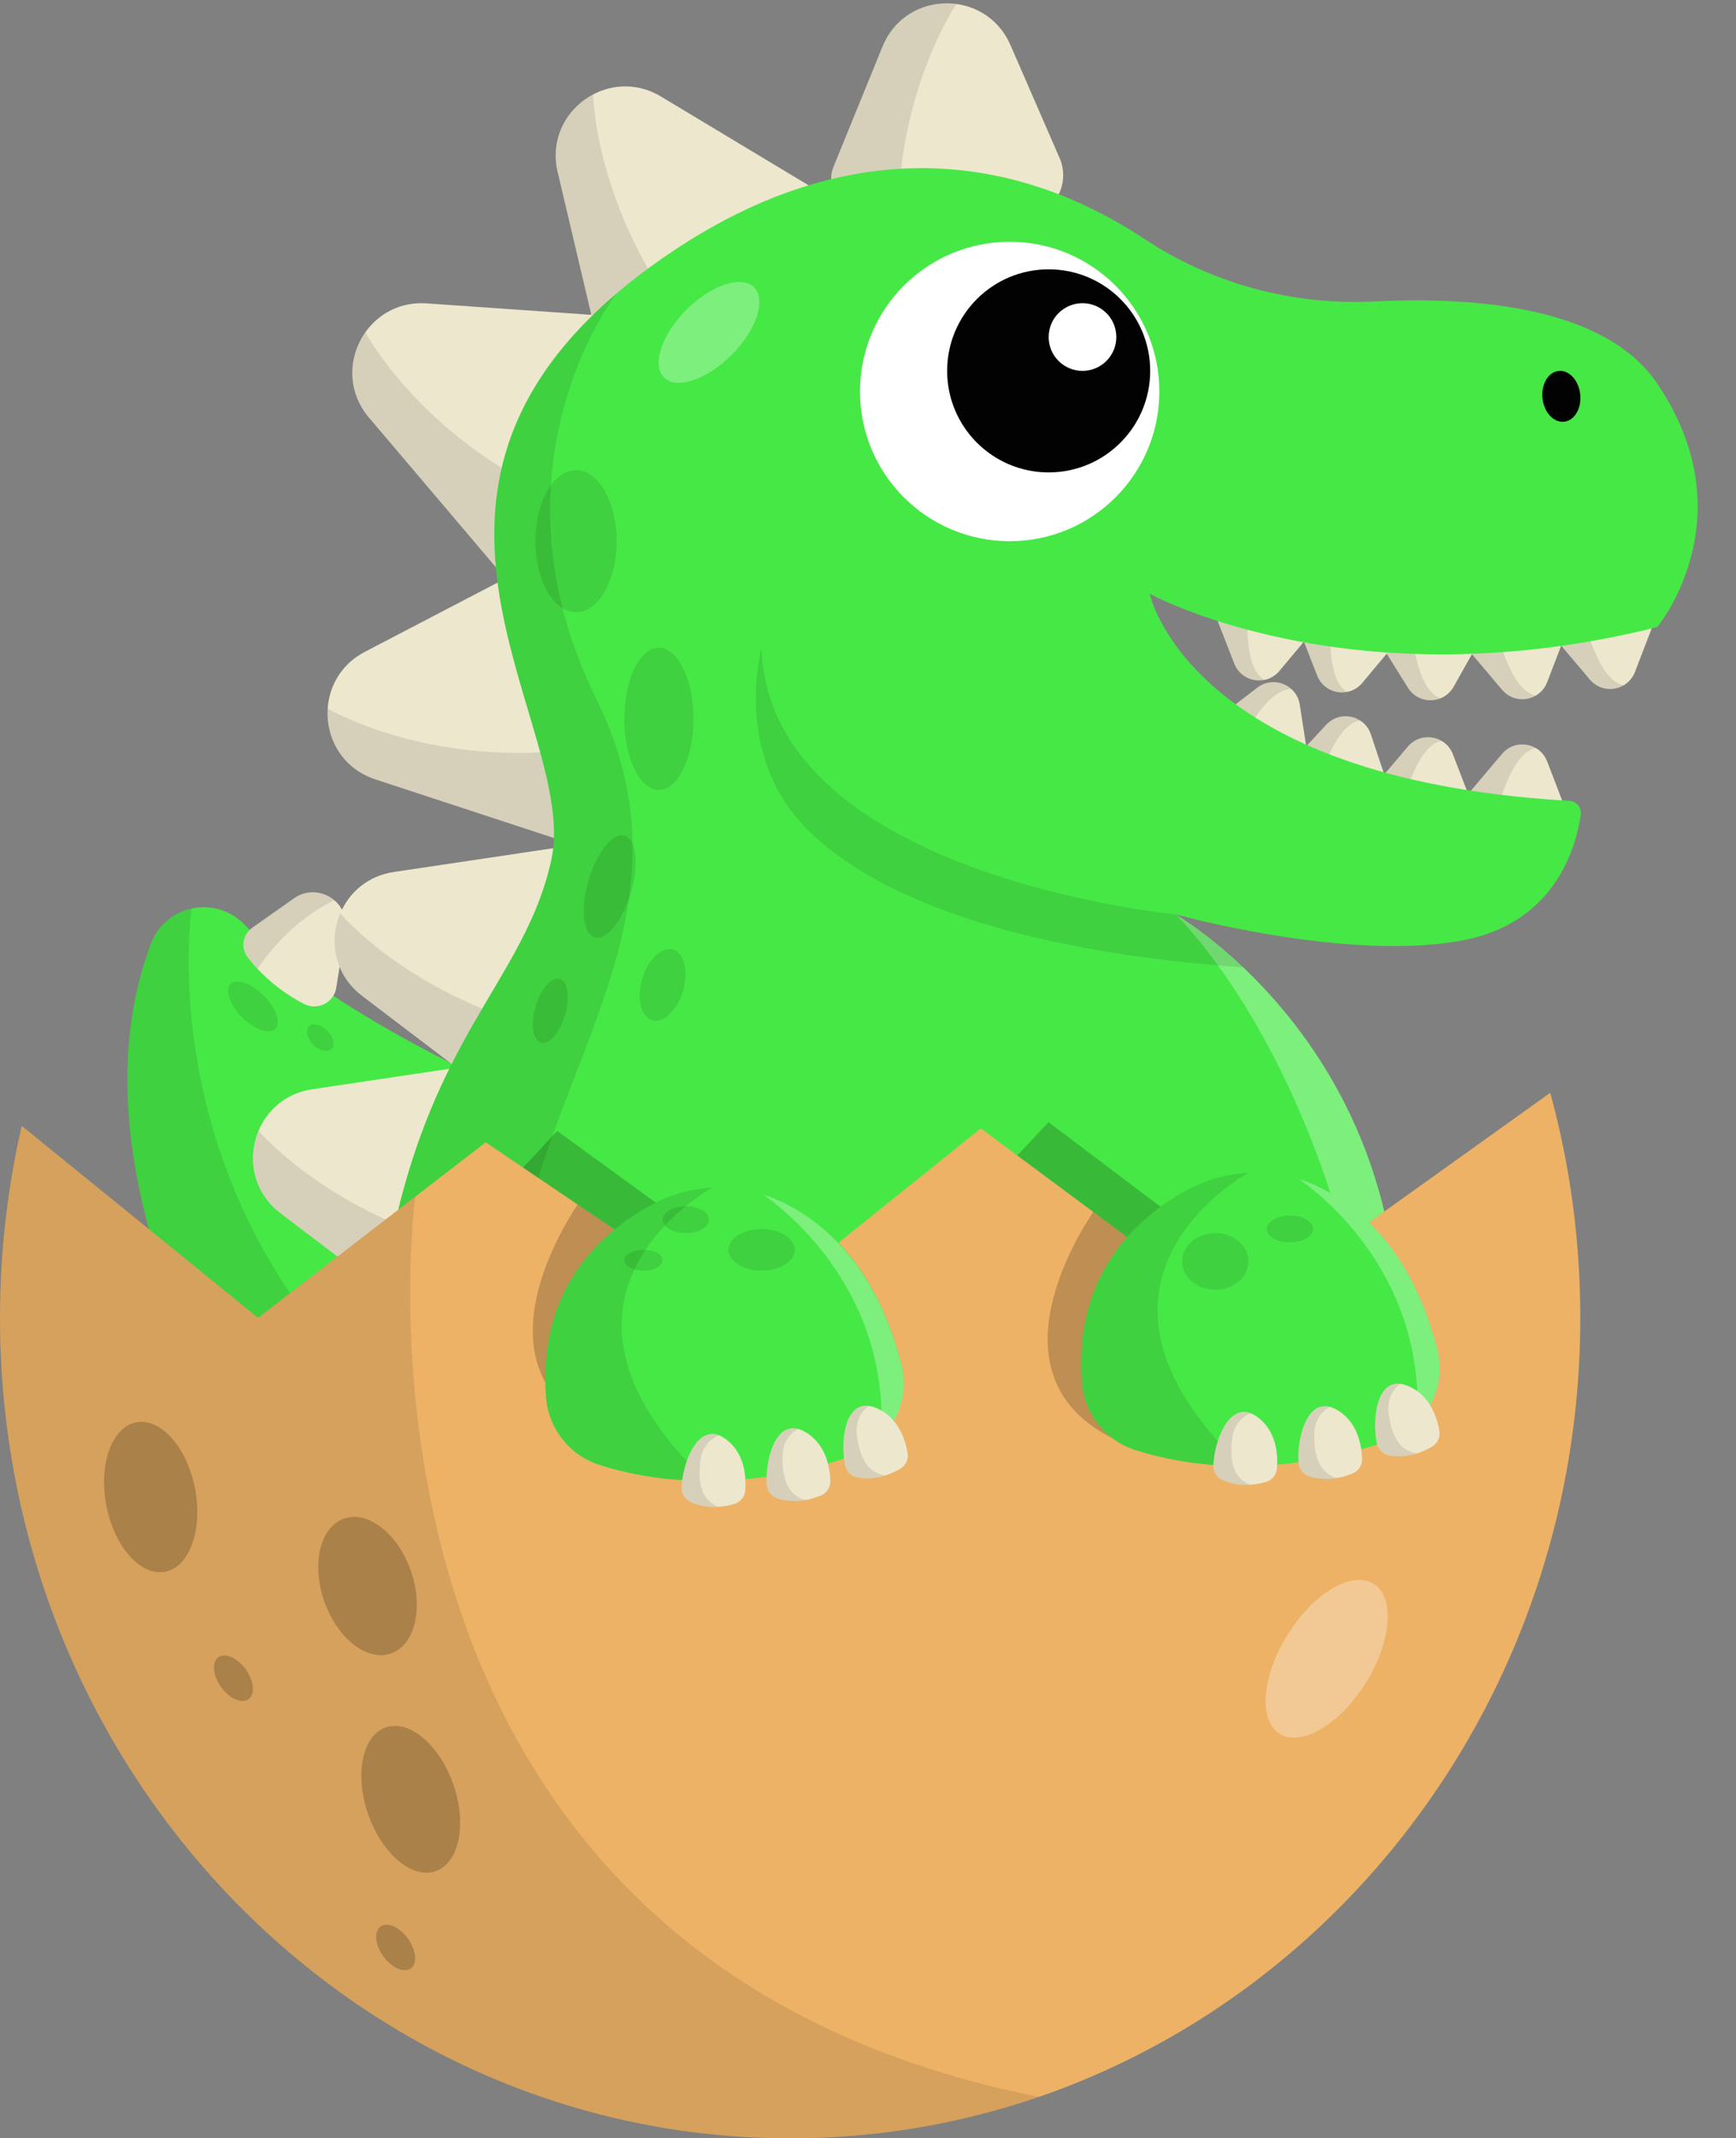 <?xml version="1.0" encoding="UTF-8"?><svg xmlns="http://www.w3.org/2000/svg" xmlns:xlink="http://www.w3.org/1999/xlink" height="3474.1" preserveAspectRatio="xMidYMid meet" version="1.0" viewBox="620.5 260.2 2821.3 3474.1" width="2821.3" zoomAndPan="magnify"><rect x="620.5" y="260.2" width="2821.3" height="3474.1" fill="#808080" stroke="none"/><g><g><g id="change1_1"><path d="M3306.37,1277.08l-28.74,74.78c-3.7,9.66-10.24,16.94-18.12,21.62c-17.16,10.19-40.7,7.98-55.23-9.22 l-77.17-91.25l65.56-10.79l100.97-16.61L3306.37,1277.08z" fill="#ede7ce"/></g><g id="change2_2"><path d="M3259.5,1373.48c-17.16,10.19-40.7,7.98-55.23-9.22l-77.17-91.25l65.56-10.79 c3.86,14.92,10.74,37.17,22.49,63.29C3236.93,1373.9,3259.5,1373.48,3259.5,1373.48z" fill="#020202" opacity=".1"/></g><g id="change1_2"><path d="M3163.7,1572.2l-28.74-74.78c-3.7-9.66-10.24-16.94-18.12-21.62c-17.16-10.19-40.7-7.98-55.23,9.22 l-77.17,91.25l65.56,10.79l100.97,16.61L3163.7,1572.2z" fill="#ede7ce"/></g><g id="change2_3"><path d="M3116.84,1475.8c-17.16-10.19-40.7-7.98-55.23,9.22l-77.17,91.25l65.56,10.79 c3.86-14.93,10.74-37.17,22.49-63.29C3094.26,1475.38,3116.84,1475.8,3116.84,1475.8z" fill="#020202" opacity=".1"/></g><g id="change1_3"><path d="M3010.47,1560.45l-28.74-74.78c-3.7-9.66-10.24-16.94-18.12-21.62c-17.16-10.19-40.7-7.98-55.23,9.22 l-77.17,91.25l65.56,10.79l100.97,16.61L3010.47,1560.45z" fill="#ede7ce"/></g><g id="change2_4"><path d="M2963.61,1464.04c-17.16-10.19-40.7-7.98-55.23,9.22l-77.17,91.25l65.56,10.79 c3.86-14.92,10.74-37.17,22.49-63.29C2941.03,1463.62,2963.61,1464.04,2963.61,1464.04z" fill="#020202" opacity=".1"/></g><g id="change1_4"><path d="M2873.78,1529.5l-25.29-76.02c-3.26-9.82-9.45-17.39-17.11-22.43c-16.68-10.96-40.29-9.84-55.59,6.68 l-81.27,87.62l65,13.78l100.11,21.22L2873.78,1529.5z" fill="#ede7ce"/></g><g id="change2_5"><path d="M2831.38,1431.05c-16.68-10.96-40.29-9.84-55.59,6.68l-81.27,87.62l65,13.78 c4.54-14.73,12.43-36.64,25.37-62.19C2808.85,1429.6,2831.38,1431.05,2831.38,1431.05z" fill="#020202" opacity=".1"/></g><g id="change1_5"><path d="M2745.14,1484.23l-12.3-79.16c-1.58-10.22-6.43-18.72-13.14-24.96c-14.62-13.58-38.09-16.4-55.93-2.65 l-94.71,72.89l61.8,24.4l95.18,37.57L2745.14,1484.23z" fill="#ede7ce"/></g><g id="change2_6"><path d="M2719.7,1380.1c-14.62-13.58-38.09-16.4-55.93-2.65l-94.71,72.89l61.8,24.4 c6.92-13.77,18.35-34.06,35.36-57.11C2697.72,1374.92,2719.7,1380.1,2719.7,1380.1z" fill="#020202" opacity=".1"/></g><g id="change1_6"><path d="M3163.7,1293.69l-28.74,74.78c-3.7,9.66-10.24,16.94-18.12,21.62c-17.16,10.19-40.7,7.98-55.23-9.22 l-77.17-91.25l65.56-10.79l100.97-16.61L3163.7,1293.69z" fill="#ede7ce"/></g><g id="change2_7"><path d="M3116.84,1390.09c-17.16,10.19-40.7,7.98-55.23-9.22l-77.17-91.25l65.56-10.79 c3.86,14.92,10.74,37.17,22.49,63.29C3094.26,1390.51,3116.84,1390.09,3116.84,1390.09z" fill="#020202" opacity=".1"/></g><g id="change1_7"><path d="M3022.2,1305.95l-39.2,69.87c-5.05,9.02-12.57,15.29-21.04,18.79c-18.45,7.61-41.42,2.04-53.33-17.07 l-63.24-101.41l66.43-1.25l102.31-1.91L3022.2,1305.95z" fill="#ede7ce"/></g><g id="change2_8"><path d="M2961.96,1394.61c-18.45,7.61-41.42,2.04-53.33-17.07l-63.24-101.41l66.43-1.25 c1.67,15.32,5.28,38.33,13.15,65.87C2939.55,1391.77,2961.96,1394.61,2961.96,1394.61z" fill="#020202" opacity=".1"/></g><g id="change1_8"><path d="M2885.89,1308.24l-51.42,61.43c-6.63,7.94-15.18,12.71-24.15,14.59c-19.54,4.08-41.09-5.64-49.26-26.62 l-43.44-111.33l65.52,11.03l100.91,17L2885.89,1308.24z" fill="#ede7ce"/></g><g id="change2_9"><path d="M2810.32,1384.26c-19.54,4.08-41.09-5.64-49.26-26.62l-43.44-111.33l65.52,11.03 c-1.19,15.37-1.88,38.64,0.77,67.16C2788.82,1377.34,2810.32,1384.26,2810.32,1384.26z" fill="#020202" opacity=".1"/></g><g id="change1_9"><path d="M2751.2,1288.8l-51.42,61.43c-6.63,7.94-15.18,12.71-24.15,14.59c-19.54,4.08-41.09-5.64-49.26-26.62 l-43.44-111.33l65.52,11.03l100.91,17L2751.2,1288.8z" fill="#ede7ce"/></g><g id="change2_10"><path d="M2675.63,1364.82c-19.54,4.08-41.09-5.64-49.26-26.62l-43.44-111.33l65.52,11.03 c-1.19,15.37-1.88,38.64,0.77,67.16C2654.14,1357.9,2675.63,1364.82,2675.63,1364.82z" fill="#020202" opacity=".1"/></g><g id="change3_1"><path d="M1635.07,2595.32c1.51,10.55-138.57,21.8-284.1,30.65c-156.53,9.51-319.38,16.22-319.38,16.22 c-249.69-425.29-222.48-701.06-165.44-849.51c11.83-30.76,37.47-50.28,66.01-56.41c29.35-6.32,61.77,1.54,85.34,25.92 c153.73,158.96,481.55,292.67,481.55,292.67S1631.94,2573.45,1635.07,2595.32z" fill="#46e846"/></g><g id="change1_10"><path d="M1181.9,1772l-14.92,93.01c-3.89,24.26-30.33,37.56-52.2,26.36c-33.13-16.96-58.06-38.2-75.82-57.13 c-6.02-6.42-11.25-12.62-15.69-18.3c-11.91-15.21-8.52-37.33,7.27-48.46l67.7-47.72c21.95-15.45,48.31-11.63,65.65,3.09 C1177.15,1734.12,1185.15,1751.74,1181.9,1772z" fill="#ede7ce"/></g><g id="change2_11"><path d="M1163.88,1722.86c-6.22,2.72-64.86,29.68-115.89,98.64c-3.05,4.1-6.06,8.34-9.04,12.75 c-5.89-6.27-11.01-12.33-15.39-17.91c-12.07-15.36-8.9-37.67,7.07-48.92l67.59-47.65 C1120.18,1704.31,1146.54,1708.13,1163.88,1722.86z" fill="#020202" opacity=".1"/></g><g id="change1_11"><path d="M2342.52,516.92c17.17,39.46-5.05,85.04-46.78,95.53c-56.23,14.13-132.02,23.44-216.26,7.34 c-24.3-4.64-49.3-11.4-74.73-20.76c-27.26-10.04-40.68-40.78-29.71-67.68l79.74-195.53c21.38-52.39,72.51-75.57,120.05-69.15 c36.33,4.91,70.58,27.1,87.83,66.76L2342.52,516.92z" fill="#ede7ce"/></g><g id="change2_12"><path d="M2174.83,266.67c-7.87,11.79-80.07,124.36-93.29,301.97c-1.23,16.49-1.94,33.56-2.06,51.16 c-24.04-4.59-48.76-11.25-73.91-20.46c-27.73-10.15-41.35-41.45-30.2-68.8l79.41-194.71 C2076.16,283.43,2127.29,260.25,2174.83,266.67z" fill="#020202" opacity=".1"/></g><g id="change1_12"><path d="M1979.93,588.55l-258,182.29l-120.51,85.15l-74.65-316.39c-12.98-55.08,15.21-103.62,57.66-125.98 c32.44-17.08,73.21-18.87,110.27,3.42L1979.93,588.55z" fill="#ede7ce"/></g><g id="change2_13"><path d="M1721.93,770.84l-120.51,85.15l-74.65-316.39c-12.98-55.08,15.21-103.62,57.66-125.98 C1584.91,429.54,1593.06,596.21,1721.93,770.84z" fill="#020202" opacity=".1"/></g><g id="change1_13"><path d="M1646,776.23l-146.97,279.63l-68.65,130.62l-210.3-247.9c-36.59-43.16-33.54-99.21-5.89-138.42 c21.13-29.96,56.63-50.09,99.77-47.07L1646,776.23z" fill="#ede7ce"/></g><g id="change2_14"><path d="M1499.04,1055.86l-68.65,130.62l-210.3-247.9c-36.59-43.16-33.54-99.21-5.89-138.42 C1221.87,814.13,1304.88,958.87,1499.04,1055.86z" fill="#020202" opacity=".1"/></g><g id="change1_14"><path d="M1508.59,1165.34l20.93,315.21l9.78,147.23l-308.87-101.36c-53.76-17.66-80.46-67.03-77.4-114.91 c2.35-36.59,22.09-72.3,60.44-92.29L1508.59,1165.34z" fill="#ede7ce"/></g><g id="change2_15"><path d="M1529.52,1480.55l9.78,147.23l-308.87-101.36c-53.76-17.66-80.46-67.03-77.4-114.91 C1166.86,1419.41,1313.31,1499.39,1529.52,1480.55z" fill="#020202" opacity=".1"/></g><g id="change1_15"><path d="M1589.84,1627.78l-83.12,304.77l-38.82,142.36l-258.86-196.64c-45.05-34.24-54.17-89.63-35.64-133.88 c14.17-33.82,44.48-61.13,87.25-67.51L1589.84,1627.78z" fill="#ede7ce"/></g><g id="change2_16"><path d="M1506.72,1932.55l-38.82,142.36l-258.86-196.64c-45.05-34.24-54.17-89.63-35.64-133.88 C1183.89,1756.37,1296.2,1879.78,1506.72,1932.55z" fill="#020202" opacity=".1"/></g><g id="change1_16"><path d="M1457.06,1980.81l-83.12,304.77l-38.82,142.36l-258.86-196.64c-45.05-34.24-54.17-89.63-35.64-133.88 c14.17-33.82,44.48-61.13,87.25-67.51L1457.06,1980.81z" fill="#ede7ce"/></g><g id="change2_17"><path d="M1373.94,2285.58l-38.82,142.36l-258.86-196.64c-45.05-34.24-54.17-89.63-35.64-133.88 C1051.11,2109.4,1163.42,2232.8,1373.94,2285.58z" fill="#020202" opacity=".1"/></g><g id="change3_2"><path d="M3313.74,1279.04c-14.02,3.5-27.9,6.77-41.63,9.81c-476.19,105.25-783.13-63.97-783.13-63.97 s60.09,289.3,644.52,333.87c12.21,0.93,24.65,1.76,37.33,2.47c11.73,0.67,20.42,11.23,18.73,22.86 c-7.32,50.51-40.25,173.54-188.22,203.14c-21.45,4.29-44.16,7.05-67.55,8.57h-0.01c-15.72,1.04-31.74,1.5-47.9,1.5h-0.1 c-11.99,0-24.06-0.26-36.12-0.74c-157.72-6.24-316.34-50.24-319-50.96l0.12,0.06l0.14,0.08c0.83,0.49,3.47,2.04,7.65,4.68 l0.06,0.05c16.25,10.3,55.58,37.02,102.41,81.52c105.64,100.38,249.37,291.27,252,588.39l-47.82,33.76l-731.13,516.09 l-643.51-197.56l-306.21-94.02l64.55-208.28c43.74-506.1,237.43-587.34,287.42-812.27c46.98-211.38-297.82-577.27,106.4-921.32 c0.01-0.01,0.01-0.03,0.01-0.03c25.92-22.06,54.92-44.03,87.29-65.87c335.83-226.49,610.67-128.37,769.55-22.93 c110.39,73.25,241.7,108.63,374.03,102c165.62-8.29,375.97,8.9,460.12,133.37c10.27,15.18,19.11,30.16,26.67,44.9 c0,0.01,0,0.01,0.01,0.02C3441.79,1125.74,3313.74,1279.04,3313.74,1279.04z" fill="#46e846"/></g><g><g id="change4_1"><circle cx="2261.41" cy="896.25" fill="#fff" r="243.23"/></g><g id="change2_1"><path d="M2324.76,697.76c-91.12,0-164.98,73.88-164.98,164.99s73.86,164.98,164.98,164.98 c91.12,0,164.99-73.86,164.99-164.98S2415.88,697.76,2324.76,697.76z M2379.73,862.76c-30.36,0-54.98-24.62-54.98-54.99 c0-30.36,24.62-54.98,54.98-54.98c30.37,0,54.98,24.62,54.98,54.98C2434.71,838.14,2410.11,862.76,2379.73,862.76z" fill="#020202"/></g></g><g id="change4_2"><path d="M2893.04,2420.37l-47.82,33.76c-83.34-490.96-314.44-708.48-314.44-708.48l0.15,0.08 c0.83,0.49,3.47,2.04,7.65,4.68l0.06,0.05c16.25,10.3,55.58,37.01,102.41,81.51C2746.68,1932.36,2890.41,2123.25,2893.04,2420.37z" fill="#fff" opacity=".3"/></g><g id="change2_18"><path d="M1350.97,2625.97c-156.53,9.51-319.38,16.22-319.38,16.22c-249.69-425.29-222.48-701.06-165.44-849.51 c11.83-30.76,37.47-50.28,66.01-56.41C932.16,1736.27,849.77,2263.82,1350.97,2625.97z" fill="#020202" opacity=".1"/></g><g id="change2_19"><path d="M2804.1 2445.42L2324.47 2083.28 1993.45 2437.52 1525.99 2097.6 1178.16 2472.49 2292.28 2609.67z" fill="#020202" opacity=".2"/></g><g id="change2_20"><path d="M1470.58,2772.65l-306.21-94.02l64.55-208.27c43.74-506.11,237.43-587.35,287.42-812.27 c46.98-211.38-297.82-577.27,106.4-921.32c-2.38,3.05-218.74,283-32.9,659.43c186.86,378.52-131.96,643.01-132.78,1007.52 C1456.7,2564.74,1463.19,2686.69,1470.58,2772.65z" fill="#020202" opacity=".1"/></g><g id="change5_1"><path d="M3188.78,2401.26c0,394.19-164.79,748.4-426.75,992.45c-0.02,0.02-0.02,0.02-0.03,0.03 c-129.88,121.01-283.65,214.93-453.04,273.21c-127.13,43.74-263.04,67.42-404.3,67.42c-709.21,0-1284.13-596.85-1284.13-1333.12 c0-107.38,12.23-211.79,35.33-311.82l384.03,311.82l255.48-196.88l114.5-88.24l149.32,101.03l94.36,63.82l177.75,120.26 l383.16-307.75l182.76,135.68l168.32,124.96l63.45,47.11l456.05-326.35l54.83-39.23h0.02 C3171.74,2151.86,3188.78,2274.5,3188.78,2401.26z" fill="#edb266"/></g><g id="change2_21"><path d="M2595.51,2427.94l-167.26,168.78c-196.62-98.78-63.01-319.8-31.04-367.52l168.32,124.96L2595.51,2427.94z" fill="#020202" opacity=".2"/></g><g id="change2_22"><path d="M1758.75,2414.02l-167.26,168.78c-194.13-97.53-66.35-314.23-32.3-365.63l94.36,63.82l79.41,56.06 L1758.75,2414.02z" fill="#020202" opacity=".2"/></g><g id="change3_3"><path d="M2923.65,2571.54v0.02c-13.36,13.51-29.98,24.15-49.13,30.57c-89.19,29.9-168.42,40.24-235.62,40.03 c-72.59-0.19-131.13-12.65-173.02-25.95c-48.81-15.5-83.26-59.29-87.09-110.35c-12.99-174.11,87.09-265.49,167.55-310.36 c32.03-17.87,67.32-27.93,103.01-29.85c27.96-1.54,56.16,1.94,83.2,10.55c8.63,2.75,17.14,6.03,25.48,9.83 c122.01,55.6,175.06,176.05,198.08,265.78C2967.42,2495.93,2953.83,2541.04,2923.65,2571.54z" fill="#46e846"/></g><g id="change3_4"><path d="M1675.41,2219.7c-80.46,44.88-180.55,136.25-167.55,310.35c3.81,51.07,38.27,94.85,87.08,110.35 c80.66,25.62,223.07,48.15,408.64-14.07c62.35-20.91,97.92-86.64,81.59-150.33c-23.01-89.73-76.07-210.18-198.08-265.77 C1819.22,2179.3,1740.55,2183.37,1675.41,2219.7z" fill="#46e846"/></g><g id="change2_23"><ellipse cx="1691.3" cy="1428.1" fill="#020202" opacity=".1" rx="56.23" ry="115.44"/></g><g id="change2_24"><ellipse cx="2595.51" cy="2309.69" fill="#020202" opacity=".1" rx="53.85" ry="46.11"/></g><g id="change2_25"><ellipse cx="1858.22" cy="2290.76" fill="#020202" opacity=".1" rx="53.85" ry="33.8"/></g><g id="change2_26"><ellipse cx="2716.83" cy="2256.96" fill="#020202" opacity=".1" rx="37.71" ry="21.79"/></g><g id="change2_27"><ellipse cx="1735.09" cy="2241.79" fill="#020202" opacity=".1" rx="37.71" ry="21.79"/></g><g id="change2_28"><ellipse cx="1666.23" cy="2307.66" fill="#020202" opacity=".1" rx="31.16" ry="16.9"/></g><g id="change2_29"><ellipse cx="1556.68" cy="1139.49" fill="#020202" opacity=".1" rx="66.08" ry="115.44"/></g><g id="change2_30"><ellipse cx="1611.36" cy="1700.37" fill="#020202" opacity=".1" rx="86.18" ry="35.91" transform="rotate(-73.566 1611.423 1700.448)"/></g><g id="change2_31"><ellipse cx="1031.59" cy="1895.39" fill="#020202" opacity=".1" rx="24.89" ry="51.53" transform="rotate(-45.001 1031.572 1895.409)"/></g><g id="change2_32"><ellipse cx="1140.82" cy="1946.01" fill="#020202" opacity=".1" rx="16.14" ry="25.86" transform="rotate(-45.001 1140.808 1946.028)"/></g><g id="change2_33"><ellipse cx="1514.93" cy="1902.21" fill="#020202" opacity=".1" rx="54.06" ry="24.96" transform="rotate(-73.566 1514.99 1902.296)"/></g><g id="change2_34"><ellipse cx="1697.38" cy="1860.28" fill="#020202" opacity=".1" rx="59.88" ry="34.49" transform="rotate(-73.566 1697.45 1860.369)"/></g><g id="change2_35"><path d="M2641.05,1831.97c-430.02-30.57-652.08-142.55-736.38-256.66c-86.55-117.15-46.44-262.72-46.44-262.72 c10.71,370.97,672.44,432.98,672.44,432.98l0.11,0.06l7.79,4.76l0.06,0.05C2554.88,1760.76,2594.21,1787.47,2641.05,1831.97z" fill="#020202" opacity=".1"/></g><g id="change2_36"><ellipse cx="3157.94" cy="904.27" fill="#020202" rx="30.84" ry="41.52" transform="rotate(-6.212 3156.492 903.948)"/></g><g id="change2_37"><path d="M2638.91,2642.15c-72.59-0.19-131.13-12.65-173.02-25.95c-48.81-15.5-83.26-59.29-87.09-110.35 c-12.99-174.11,87.09-265.49,167.55-310.36c32.03-17.87,67.32-27.93,103.01-29.85v0.02 C2649.36,2165.66,2324.47,2341.21,2638.91,2642.15z" fill="#020202" opacity=".1"/></g><g id="change2_38"><path d="M1767.97,2666.19c-72.59-0.19-131.13-12.65-173.02-25.95c-48.81-15.5-83.26-59.29-87.09-110.35 c-12.99-174.11,87.09-265.49,167.55-310.36c32.03-17.87,67.32-27.93,103.01-29.85v0.02 C1778.42,2189.7,1453.53,2365.24,1767.97,2666.19z" fill="#020202" opacity=".1"/></g><g id="change1_17"><path d="M2818.99,2654.01c-9.09,3.78-17.61,6.19-25.49,7.56c-19.51,3.43-35.1,0.64-45.53-2.77 c-9.72-3.18-16.44-11.92-17.17-22.11c-2.73-38.03,12.72-101.46,51.28-90.71c2.84,0.79,5.82,1.99,8.92,3.63 c35.78,18.93,42.43,58.4,43.15,80.81C2834.47,2640.66,2828.45,2650.06,2818.99,2654.01z" fill="#ede7ce"/></g><g id="change2_39"><path d="M2793.5,2661.57c-19.51,3.43-35.1,0.64-45.53-2.77c-9.72-3.18-16.44-11.92-17.17-22.11 c-2.73-38.03,12.72-101.46,51.28-90.71c0,0-25.79,10.35-25.77,45.89C2756.33,2627.41,2765.27,2653.67,2793.5,2661.57z" fill="#020202" opacity=".1"/></g><g id="change1_18"><path d="M2678.14,2667.82c-9.45,2.75-18.19,4.2-26.17,4.69c-19.77,1.25-34.95-3.25-44.94-7.8 c-9.31-4.23-15.02-13.66-14.62-23.88c1.49-38.1,23.88-99.43,61.01-84.47c2.74,1.1,5.56,2.62,8.46,4.6 c33.47,22.77,35.7,62.74,33.94,85.09C2695.01,2656.26,2687.98,2664.95,2678.14,2667.82z" fill="#ede7ce"/></g><g id="change2_40"><path d="M2651.97,2672.51c-19.77,1.25-34.95-3.25-44.94-7.8c-9.31-4.23-15.02-13.66-14.62-23.88 c1.49-38.1,23.88-99.43,61.01-84.47c0,0-26.77,7.43-30.7,42.75C2618.82,2634.45,2624.79,2661.53,2651.97,2672.51z" fill="#020202" opacity=".1"/></g><g id="change4_3"><path d="M2923.65,2571.54c13.41-229.15-140.61-359.12-191.1-395.35c8.63,2.75,17.14,6.03,25.48,9.83 c122.01,55.6,175.06,176.05,198.08,265.78C2967.42,2495.93,2953.83,2541.04,2923.65,2571.54z" fill="#fff" opacity=".3"/></g><g id="change1_19"><path d="M1954.82,2689.84c-9.09,3.78-17.61,6.19-25.49,7.56c-19.51,3.43-35.1,0.64-45.53-2.77 c-9.72-3.18-16.44-11.92-17.17-22.11c-2.73-38.03,12.72-101.46,51.28-90.71c2.84,0.79,5.82,1.99,8.92,3.63 c35.78,18.93,42.43,58.4,43.15,80.81C1970.31,2676.49,1964.28,2685.9,1954.82,2689.84z" fill="#ede7ce"/></g><g id="change2_41"><path d="M1929.33,2697.4c-19.51,3.43-35.1,0.64-45.53-2.77c-9.72-3.18-16.44-11.92-17.17-22.11 c-2.73-38.03,12.72-101.46,51.28-90.71c0,0-25.79,10.35-25.77,45.89C1892.17,2663.25,1901.1,2689.5,1929.33,2697.4z" fill="#020202" opacity=".1"/></g><g id="change1_20"><path d="M1813.98,2703.65c-9.45,2.75-18.19,4.2-26.17,4.69c-19.77,1.25-34.95-3.25-44.94-7.8 c-9.31-4.23-15.02-13.66-14.62-23.88c1.49-38.1,23.88-99.43,61.01-84.47c2.74,1.1,5.56,2.62,8.46,4.6 c33.47,22.77,35.7,62.74,33.94,85.09C1830.84,2692.1,1823.81,2700.78,1813.98,2703.65z" fill="#ede7ce"/></g><g id="change2_42"><path d="M1787.81,2708.34c-19.77,1.25-34.95-3.25-44.94-7.8c-9.31-4.23-15.02-13.66-14.62-23.88 c1.49-38.1,23.88-99.43,61.01-84.47c0,0-26.77,7.43-30.7,42.75C1754.65,2670.28,1760.62,2697.36,1787.81,2708.34z" fill="#020202" opacity=".1"/></g><g id="change4_4"><path d="M2052.71,2596.71c13.41-229.15-140.61-359.12-191.1-395.35c8.63,2.75,17.14,6.03,25.48,9.83 c122.01,55.6,175.06,176.05,198.08,265.78C2096.48,2521.1,2082.89,2566.21,2052.71,2596.71z" fill="#fff" opacity=".3"/></g><g id="change1_21"><path d="M2947.89,2610.57c-8.5,4.97-16.62,8.5-24.24,10.93c-18.87,6.03-34.69,5.37-45.49,3.39 c-10.06-1.84-17.9-9.59-20-19.59c-7.83-37.32-1.06-102.25,38.59-96.79c2.93,0.4,6.03,1.19,9.33,2.4 c38.01,13.93,49.91,52.15,53.65,74.26C2961.43,2595.25,2956.73,2605.39,2947.89,2610.57z" fill="#ede7ce"/></g><g id="change2_43"><path d="M2923.65,2621.49c-18.87,6.03-34.69,5.37-45.49,3.39c-10.06-1.84-17.9-9.59-20-19.59 c-7.83-37.32-1.06-102.25,38.59-96.79c0,0-24.16,13.73-19.35,48.94C2882.22,2592.66,2894.61,2617.47,2923.65,2621.49z" fill="#020202" opacity=".1"/></g><g id="change1_22"><path d="M2083.72,2646.4c-8.5,4.97-16.62,8.5-24.24,10.93c-18.87,6.03-34.69,5.37-45.49,3.39 c-10.06-1.84-17.9-9.59-20-19.59c-7.83-37.32-1.06-102.25,38.59-96.79c2.93,0.4,6.03,1.19,9.33,2.4 c38.01,13.93,49.91,52.15,53.65,74.26C2097.26,2631.09,2092.56,2641.22,2083.72,2646.4z" fill="#ede7ce"/></g><g id="change2_44"><path d="M2059.48,2657.33c-18.87,6.03-34.69,5.37-45.49,3.39c-10.06-1.84-17.9-9.59-20-19.59 c-7.83-37.32-1.06-102.25,38.59-96.79c0,0-24.16,13.73-19.35,48.94C2018.05,2628.49,2030.44,2653.3,2059.48,2657.33z" fill="#020202" opacity=".1"/></g><g id="change4_5"><ellipse cx="1772.8" cy="800.16" fill="#fff" opacity=".3" rx="103.53" ry="51.89" transform="rotate(-45.001 1772.797 800.185)"/></g><g id="change4_6"><ellipse cx="2776.64" cy="2955.18" fill="#fff" opacity=".3" rx="143.8" ry="74.64" transform="rotate(-57.933 2776.628 2955.232)"/></g><g id="change2_45"><path d="M2308.96,3666.96c-127.13,43.74-263.04,67.42-404.3,67.42c-709.21,0-1284.13-596.85-1284.13-1333.12 c0-107.38,12.23-211.79,35.33-311.82l384.03,311.82l255.48-196.88C1295.37,2204.37,1127.15,3432.72,2308.96,3666.96z" fill="#020202" opacity=".1"/></g><g id="change2_46"><ellipse cx="1288.05" cy="3183.4" fill="#020202" opacity=".2" rx="73.34" ry="123.61" transform="rotate(-19.126 1288.342 3183.54)"/></g><g id="change2_47"><ellipse cx="865.31" cy="2692.45" fill="#020202" opacity=".2" rx="73.34" ry="123.61" transform="rotate(-10.978 865.03 2692.05)"/></g><g id="change2_48"><ellipse cx="1217.83" cy="2836.91" fill="#020202" opacity=".2" rx="74.61" ry="116.03" transform="rotate(-19.126 1218.1 2837.027)"/></g><g id="change2_49"><ellipse cx="1263.54" cy="3424.18" fill="#020202" opacity=".2" rx="24.64" ry="41.99" transform="rotate(-35.755 1263.565 3424.268)"/></g><g id="change2_50"><ellipse cx="999.94" cy="2986.8" fill="#020202" opacity=".2" rx="24.64" ry="41.99" transform="rotate(-35.755 999.956 2986.882)"/></g></g></g></svg>